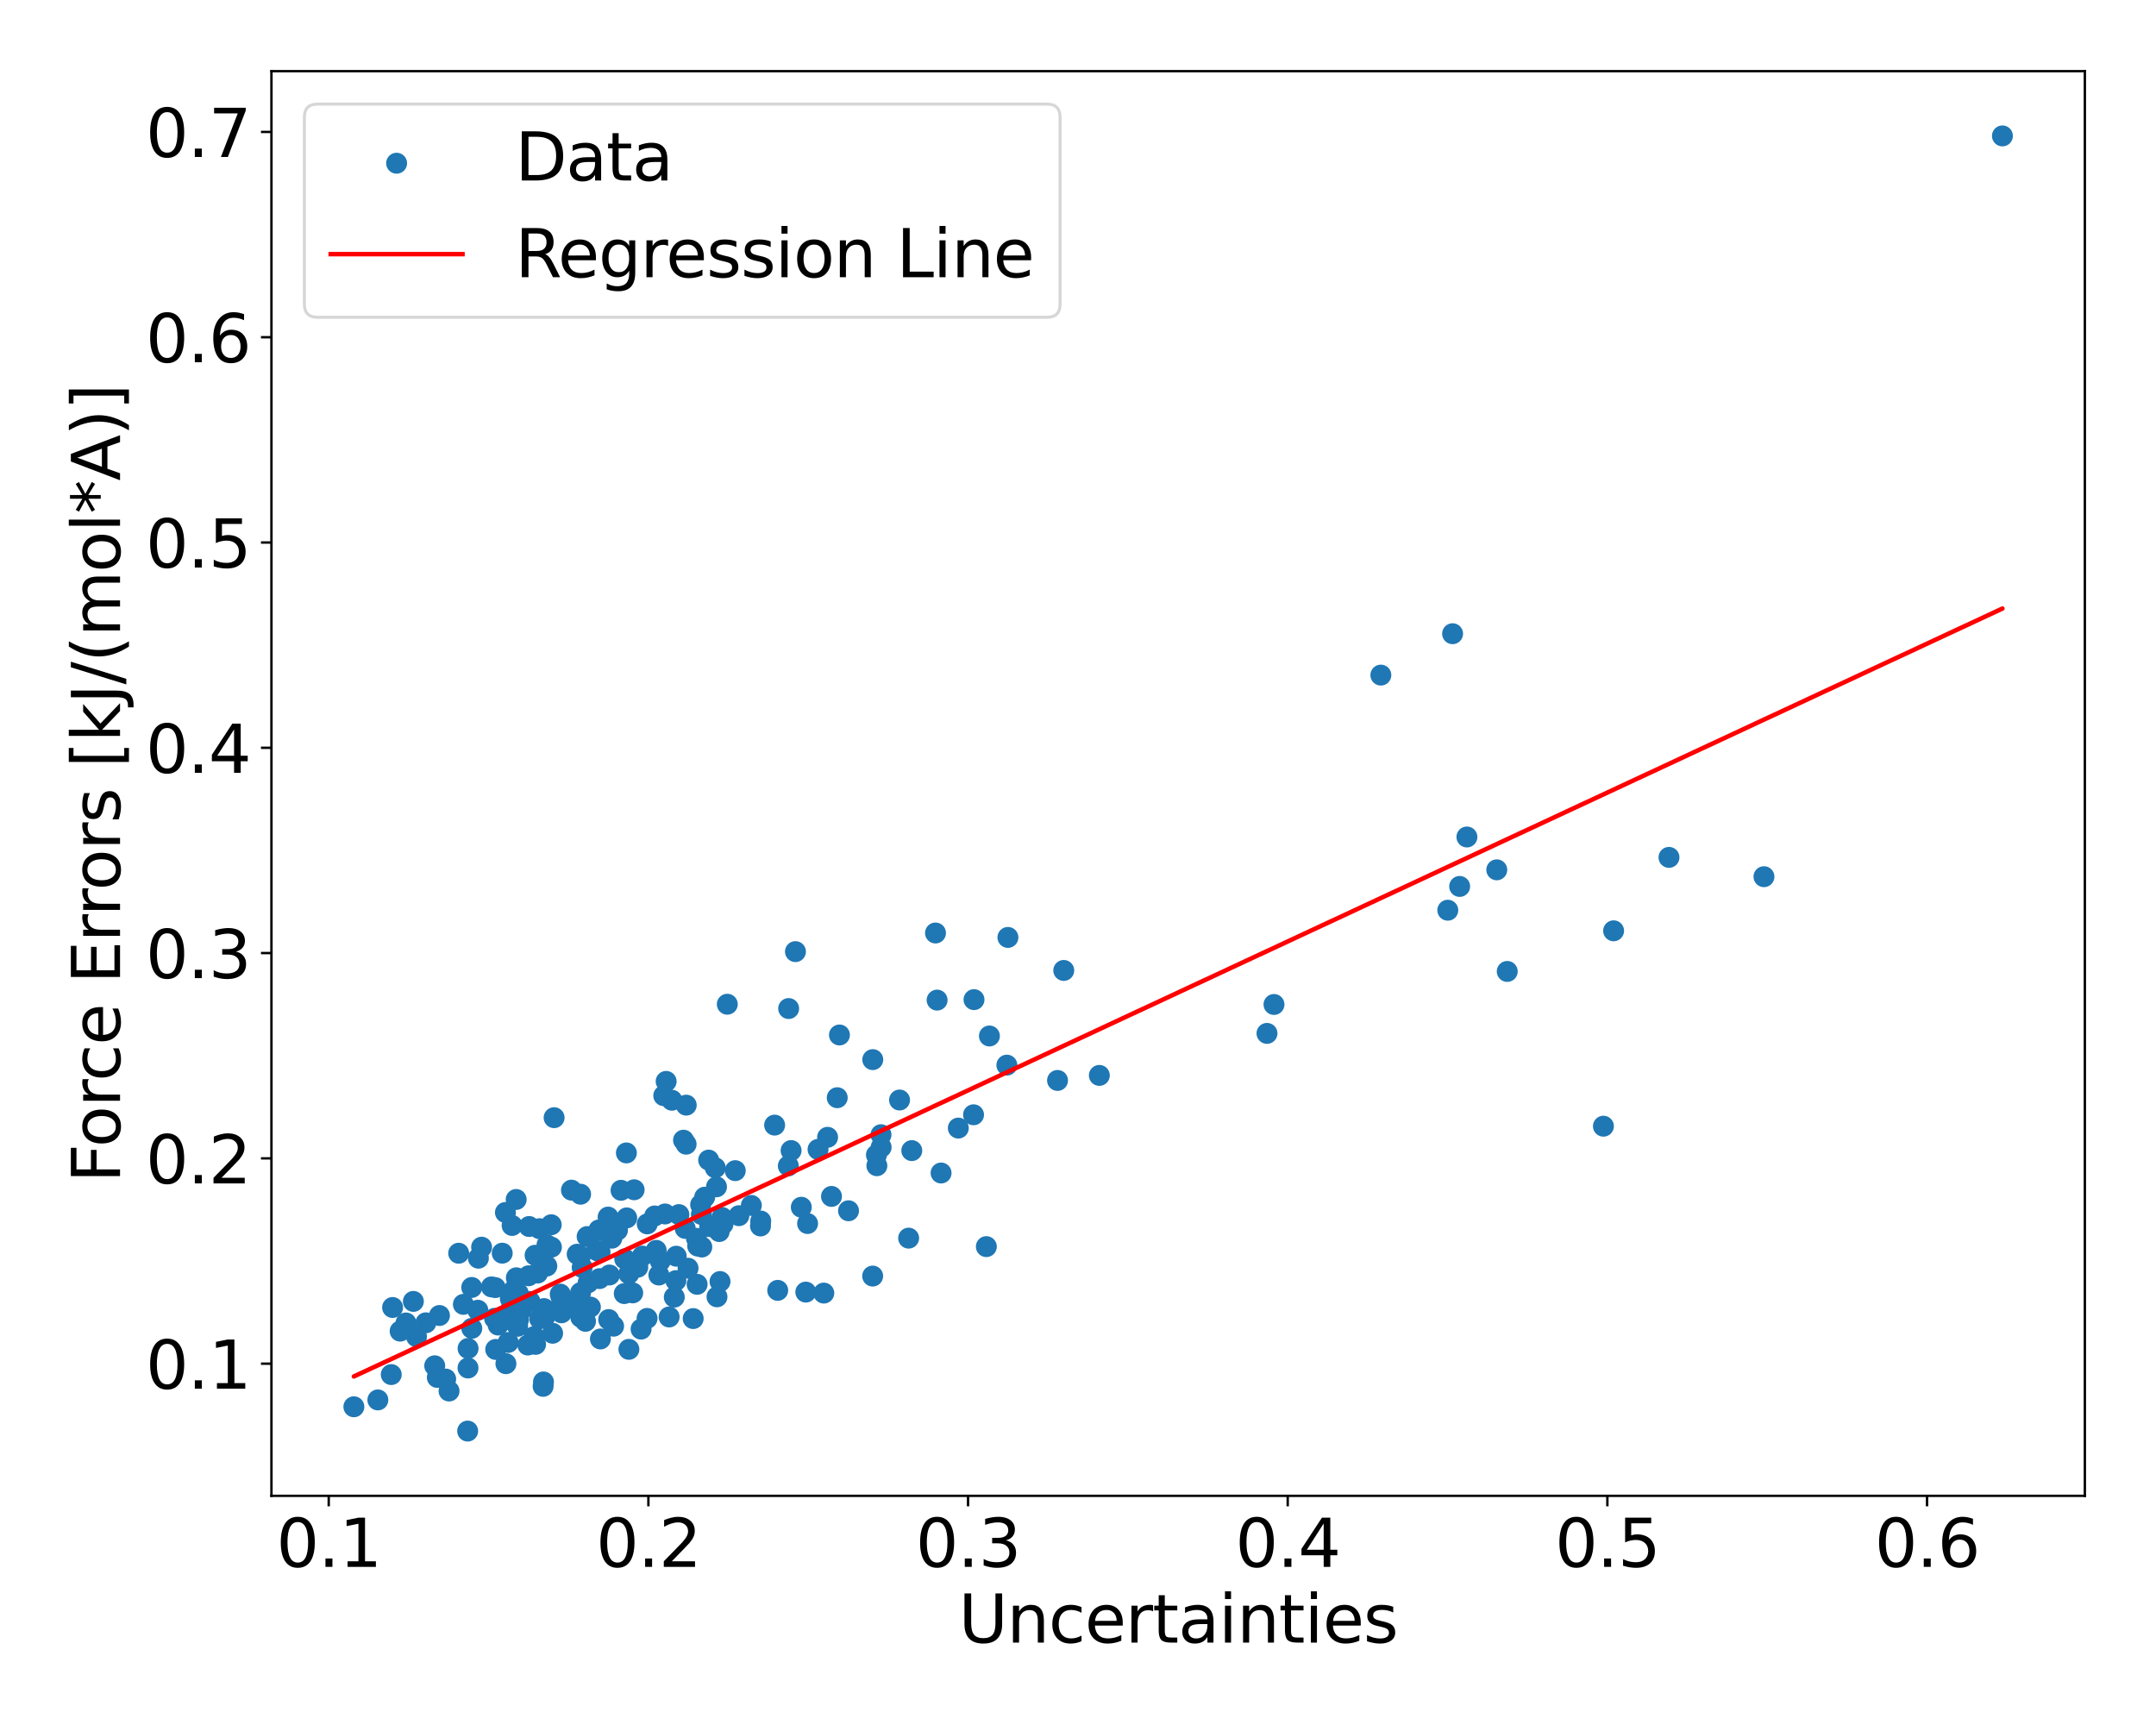 <?xml version="1.0" encoding="utf-8" standalone="no"?>
<!DOCTYPE svg PUBLIC "-//W3C//DTD SVG 1.1//EN"
  "http://www.w3.org/Graphics/SVG/1.1/DTD/svg11.dtd">
<svg xmlns:xlink="http://www.w3.org/1999/xlink" width="720pt" height="576pt" viewBox="0 0 720 576" xmlns="http://www.w3.org/2000/svg" version="1.1">
 <defs>
  <style type="text/css">*{stroke-linejoin: round; stroke-linecap: butt}</style>
 </defs>
 <g id="figure_1">
  <g id="patch_1">
   <path d="M 0 576 
L 720 576 
L 720 0 
L 0 0 
z
" style="fill: #ffffff"/>
  </g>
  <g id="axes_1">
   <g id="patch_2">
    <path d="M 90.65 499.48 
L 696.24 499.48 
L 696.24 23.76 
L 90.65 23.76 
z
" style="fill: #ffffff"/>
   </g>
   <g id="PathCollection_1">
    <defs>
     <path id="meb4b918186" d="M 0 3 
C 0.796 3 1.559 2.684 2.121 2.121 
C 2.684 1.559 3 0.796 3 0 
C 3 -0.796 2.684 -1.559 2.121 -2.121 
C 1.559 -2.684 0.796 -3 0 -3 
C -0.796 -3 -1.559 -2.684 -2.121 -2.121 
C -2.684 -1.559 -3 -0.796 -3 0 
C -3 0.796 -2.684 1.559 -2.121 2.121 
C -1.559 2.684 -0.796 3 0 3 
z
" style="stroke: #1f77b4"/>
    </defs>
    <g clip-path="url(#p42479dfd15)">
     <use xlink:href="#meb4b918186" x="171.492" y="439.372" style="fill: #1f77b4; stroke: #1f77b4"/>
     <use xlink:href="#meb4b918186" x="216.09" y="440.232" style="fill: #1f77b4; stroke: #1f77b4"/>
     <use xlink:href="#meb4b918186" x="149.958" y="464.481" style="fill: #1f77b4; stroke: #1f77b4"/>
     <use xlink:href="#meb4b918186" x="199.284" y="417.545" style="fill: #1f77b4; stroke: #1f77b4"/>
     <use xlink:href="#meb4b918186" x="176.524" y="425.999" style="fill: #1f77b4; stroke: #1f77b4"/>
     <use xlink:href="#meb4b918186" x="199.989" y="410.7" style="fill: #1f77b4; stroke: #1f77b4"/>
     <use xlink:href="#meb4b918186" x="200.216" y="426.943" style="fill: #1f77b4; stroke: #1f77b4"/>
     <use xlink:href="#meb4b918186" x="154.747" y="435.544" style="fill: #1f77b4; stroke: #1f77b4"/>
     <use xlink:href="#meb4b918186" x="222.462" y="361.093" style="fill: #1f77b4; stroke: #1f77b4"/>
     <use xlink:href="#meb4b918186" x="312.412" y="311.541" style="fill: #1f77b4; stroke: #1f77b4"/>
     <use xlink:href="#meb4b918186" x="275.109" y="431.78" style="fill: #1f77b4; stroke: #1f77b4"/>
     <use xlink:href="#meb4b918186" x="263.257" y="389.311" style="fill: #1f77b4; stroke: #1f77b4"/>
     <use xlink:href="#meb4b918186" x="246.752" y="405.936" style="fill: #1f77b4; stroke: #1f77b4"/>
     <use xlink:href="#meb4b918186" x="193.894" y="398.762" style="fill: #1f77b4; stroke: #1f77b4"/>
     <use xlink:href="#meb4b918186" x="312.948" y="333.95" style="fill: #1f77b4; stroke: #1f77b4"/>
     <use xlink:href="#meb4b918186" x="168.952" y="455.355" style="fill: #1f77b4; stroke: #1f77b4"/>
     <use xlink:href="#meb4b918186" x="178.693" y="419.146" style="fill: #1f77b4; stroke: #1f77b4"/>
     <use xlink:href="#meb4b918186" x="145.173" y="456.054" style="fill: #1f77b4; stroke: #1f77b4"/>
     <use xlink:href="#meb4b918186" x="292.832" y="389.249" style="fill: #1f77b4; stroke: #1f77b4"/>
     <use xlink:href="#meb4b918186" x="226.711" y="405.564" style="fill: #1f77b4; stroke: #1f77b4"/>
     <use xlink:href="#meb4b918186" x="538.867" y="310.807" style="fill: #1f77b4; stroke: #1f77b4"/>
     <use xlink:href="#meb4b918186" x="170.9" y="436.311" style="fill: #1f77b4; stroke: #1f77b4"/>
     <use xlink:href="#meb4b918186" x="193.877" y="431.628" style="fill: #1f77b4; stroke: #1f77b4"/>
     <use xlink:href="#meb4b918186" x="291.463" y="353.824" style="fill: #1f77b4; stroke: #1f77b4"/>
     <use xlink:href="#meb4b918186" x="245.54" y="390.897" style="fill: #1f77b4; stroke: #1f77b4"/>
     <use xlink:href="#meb4b918186" x="192.671" y="436.096" style="fill: #1f77b4; stroke: #1f77b4"/>
     <use xlink:href="#meb4b918186" x="294.215" y="378.89" style="fill: #1f77b4; stroke: #1f77b4"/>
     <use xlink:href="#meb4b918186" x="184.081" y="408.956" style="fill: #1f77b4; stroke: #1f77b4"/>
     <use xlink:href="#meb4b918186" x="164.114" y="429.706" style="fill: #1f77b4; stroke: #1f77b4"/>
     <use xlink:href="#meb4b918186" x="204.253" y="408.708" style="fill: #1f77b4; stroke: #1f77b4"/>
     <use xlink:href="#meb4b918186" x="254.052" y="407.713" style="fill: #1f77b4; stroke: #1f77b4"/>
     <use xlink:href="#meb4b918186" x="133.622" y="444.485" style="fill: #1f77b4; stroke: #1f77b4"/>
     <use xlink:href="#meb4b918186" x="157.534" y="429.896" style="fill: #1f77b4; stroke: #1f77b4"/>
     <use xlink:href="#meb4b918186" x="208.473" y="431.944" style="fill: #1f77b4; stroke: #1f77b4"/>
     <use xlink:href="#meb4b918186" x="174.205" y="437.3" style="fill: #1f77b4; stroke: #1f77b4"/>
     <use xlink:href="#meb4b918186" x="228.263" y="380.724" style="fill: #1f77b4; stroke: #1f77b4"/>
     <use xlink:href="#meb4b918186" x="225.715" y="427.611" style="fill: #1f77b4; stroke: #1f77b4"/>
     <use xlink:href="#meb4b918186" x="184.15" y="416.448" style="fill: #1f77b4; stroke: #1f77b4"/>
     <use xlink:href="#meb4b918186" x="239.441" y="433.025" style="fill: #1f77b4; stroke: #1f77b4"/>
     <use xlink:href="#meb4b918186" x="277.684" y="399.501" style="fill: #1f77b4; stroke: #1f77b4"/>
     <use xlink:href="#meb4b918186" x="232.801" y="428.853" style="fill: #1f77b4; stroke: #1f77b4"/>
     <use xlink:href="#meb4b918186" x="180.221" y="440.38" style="fill: #1f77b4; stroke: #1f77b4"/>
     <use xlink:href="#meb4b918186" x="159.581" y="437.507" style="fill: #1f77b4; stroke: #1f77b4"/>
     <use xlink:href="#meb4b918186" x="325.271" y="333.79" style="fill: #1f77b4; stroke: #1f77b4"/>
     <use xlink:href="#meb4b918186" x="253.967" y="409.375" style="fill: #1f77b4; stroke: #1f77b4"/>
     <use xlink:href="#meb4b918186" x="203.518" y="425.743" style="fill: #1f77b4; stroke: #1f77b4"/>
     <use xlink:href="#meb4b918186" x="118.177" y="469.741" style="fill: #1f77b4; stroke: #1f77b4"/>
     <use xlink:href="#meb4b918186" x="229.128" y="382.057" style="fill: #1f77b4; stroke: #1f77b4"/>
     <use xlink:href="#meb4b918186" x="503.345" y="324.376" style="fill: #1f77b4; stroke: #1f77b4"/>
     <use xlink:href="#meb4b918186" x="182.667" y="415.695" style="fill: #1f77b4; stroke: #1f77b4"/>
     <use xlink:href="#meb4b918186" x="203.079" y="406.399" style="fill: #1f77b4; stroke: #1f77b4"/>
     <use xlink:href="#meb4b918186" x="182.115" y="437.642" style="fill: #1f77b4; stroke: #1f77b4"/>
     <use xlink:href="#meb4b918186" x="557.359" y="286.288" style="fill: #1f77b4; stroke: #1f77b4"/>
     <use xlink:href="#meb4b918186" x="303.438" y="413.431" style="fill: #1f77b4; stroke: #1f77b4"/>
     <use xlink:href="#meb4b918186" x="221.659" y="365.858" style="fill: #1f77b4; stroke: #1f77b4"/>
     <use xlink:href="#meb4b918186" x="181.674" y="436.949" style="fill: #1f77b4; stroke: #1f77b4"/>
     <use xlink:href="#meb4b918186" x="242.88" y="335.324" style="fill: #1f77b4; stroke: #1f77b4"/>
     <use xlink:href="#meb4b918186" x="138.046" y="434.554" style="fill: #1f77b4; stroke: #1f77b4"/>
     <use xlink:href="#meb4b918186" x="156.314" y="450.271" style="fill: #1f77b4; stroke: #1f77b4"/>
     <use xlink:href="#meb4b918186" x="267.599" y="403.108" style="fill: #1f77b4; stroke: #1f77b4"/>
     <use xlink:href="#meb4b918186" x="216.144" y="408.666" style="fill: #1f77b4; stroke: #1f77b4"/>
     <use xlink:href="#meb4b918186" x="336.596" y="313.016" style="fill: #1f77b4; stroke: #1f77b4"/>
     <use xlink:href="#meb4b918186" x="165.397" y="429.945" style="fill: #1f77b4; stroke: #1f77b4"/>
     <use xlink:href="#meb4b918186" x="176.691" y="409.543" style="fill: #1f77b4; stroke: #1f77b4"/>
     <use xlink:href="#meb4b918186" x="169.703" y="448.268" style="fill: #1f77b4; stroke: #1f77b4"/>
     <use xlink:href="#meb4b918186" x="220.029" y="425.751" style="fill: #1f77b4; stroke: #1f77b4"/>
     <use xlink:href="#meb4b918186" x="279.596" y="366.54" style="fill: #1f77b4; stroke: #1f77b4"/>
     <use xlink:href="#meb4b918186" x="229.167" y="369.023" style="fill: #1f77b4; stroke: #1f77b4"/>
     <use xlink:href="#meb4b918186" x="202.03" y="411.195" style="fill: #1f77b4; stroke: #1f77b4"/>
     <use xlink:href="#meb4b918186" x="165.549" y="450.594" style="fill: #1f77b4; stroke: #1f77b4"/>
     <use xlink:href="#meb4b918186" x="187.093" y="432.112" style="fill: #1f77b4; stroke: #1f77b4"/>
     <use xlink:href="#meb4b918186" x="264.189" y="384.186" style="fill: #1f77b4; stroke: #1f77b4"/>
     <use xlink:href="#meb4b918186" x="314.275" y="391.681" style="fill: #1f77b4; stroke: #1f77b4"/>
     <use xlink:href="#meb4b918186" x="170.432" y="433.634" style="fill: #1f77b4; stroke: #1f77b4"/>
     <use xlink:href="#meb4b918186" x="211.296" y="431.711" style="fill: #1f77b4; stroke: #1f77b4"/>
     <use xlink:href="#meb4b918186" x="535.466" y="376.052" style="fill: #1f77b4; stroke: #1f77b4"/>
     <use xlink:href="#meb4b918186" x="209.299" y="406.67" style="fill: #1f77b4; stroke: #1f77b4"/>
     <use xlink:href="#meb4b918186" x="212.991" y="423.133" style="fill: #1f77b4; stroke: #1f77b4"/>
     <use xlink:href="#meb4b918186" x="160.828" y="416.449" style="fill: #1f77b4; stroke: #1f77b4"/>
     <use xlink:href="#meb4b918186" x="461.139" y="225.425" style="fill: #1f77b4; stroke: #1f77b4"/>
     <use xlink:href="#meb4b918186" x="178.379" y="446.299" style="fill: #1f77b4; stroke: #1f77b4"/>
     <use xlink:href="#meb4b918186" x="263.37" y="336.766" style="fill: #1f77b4; stroke: #1f77b4"/>
     <use xlink:href="#meb4b918186" x="156.175" y="477.856" style="fill: #1f77b4; stroke: #1f77b4"/>
     <use xlink:href="#meb4b918186" x="239.076" y="409.88" style="fill: #1f77b4; stroke: #1f77b4"/>
     <use xlink:href="#meb4b918186" x="211.769" y="397.279" style="fill: #1f77b4; stroke: #1f77b4"/>
     <use xlink:href="#meb4b918186" x="269.692" y="408.555" style="fill: #1f77b4; stroke: #1f77b4"/>
     <use xlink:href="#meb4b918186" x="176.277" y="449.127" style="fill: #1f77b4; stroke: #1f77b4"/>
     <use xlink:href="#meb4b918186" x="300.406" y="367.308" style="fill: #1f77b4; stroke: #1f77b4"/>
     <use xlink:href="#meb4b918186" x="423.11" y="345.061" style="fill: #1f77b4; stroke: #1f77b4"/>
     <use xlink:href="#meb4b918186" x="236.656" y="387.372" style="fill: #1f77b4; stroke: #1f77b4"/>
     <use xlink:href="#meb4b918186" x="187.507" y="438.366" style="fill: #1f77b4; stroke: #1f77b4"/>
     <use xlink:href="#meb4b918186" x="135.581" y="441.755" style="fill: #1f77b4; stroke: #1f77b4"/>
     <use xlink:href="#meb4b918186" x="171.013" y="409.198" style="fill: #1f77b4; stroke: #1f77b4"/>
     <use xlink:href="#meb4b918186" x="171.794" y="432.741" style="fill: #1f77b4; stroke: #1f77b4"/>
     <use xlink:href="#meb4b918186" x="425.452" y="335.407" style="fill: #1f77b4; stroke: #1f77b4"/>
     <use xlink:href="#meb4b918186" x="208.625" y="420.344" style="fill: #1f77b4; stroke: #1f77b4"/>
     <use xlink:href="#meb4b918186" x="166.347" y="442.451" style="fill: #1f77b4; stroke: #1f77b4"/>
     <use xlink:href="#meb4b918186" x="184.549" y="445.191" style="fill: #1f77b4; stroke: #1f77b4"/>
     <use xlink:href="#meb4b918186" x="234.372" y="416.4" style="fill: #1f77b4; stroke: #1f77b4"/>
     <use xlink:href="#meb4b918186" x="233.006" y="416.08" style="fill: #1f77b4; stroke: #1f77b4"/>
     <use xlink:href="#meb4b918186" x="139.09" y="446.337" style="fill: #1f77b4; stroke: #1f77b4"/>
     <use xlink:href="#meb4b918186" x="209.181" y="384.976" style="fill: #1f77b4; stroke: #1f77b4"/>
     <use xlink:href="#meb4b918186" x="173.093" y="431.874" style="fill: #1f77b4; stroke: #1f77b4"/>
     <use xlink:href="#meb4b918186" x="241.444" y="408.769" style="fill: #1f77b4; stroke: #1f77b4"/>
     <use xlink:href="#meb4b918186" x="181.496" y="461.456" style="fill: #1f77b4; stroke: #1f77b4"/>
     <use xlink:href="#meb4b918186" x="220.49" y="421.062" style="fill: #1f77b4; stroke: #1f77b4"/>
     <use xlink:href="#meb4b918186" x="159.764" y="420.127" style="fill: #1f77b4; stroke: #1f77b4"/>
     <use xlink:href="#meb4b918186" x="487.455" y="295.99" style="fill: #1f77b4; stroke: #1f77b4"/>
     <use xlink:href="#meb4b918186" x="236.991" y="409.575" style="fill: #1f77b4; stroke: #1f77b4"/>
     <use xlink:href="#meb4b918186" x="168.789" y="404.864" style="fill: #1f77b4; stroke: #1f77b4"/>
     <use xlink:href="#meb4b918186" x="182.609" y="422.751" style="fill: #1f77b4; stroke: #1f77b4"/>
     <use xlink:href="#meb4b918186" x="240.183" y="411.226" style="fill: #1f77b4; stroke: #1f77b4"/>
     <use xlink:href="#meb4b918186" x="235.327" y="399.763" style="fill: #1f77b4; stroke: #1f77b4"/>
     <use xlink:href="#meb4b918186" x="219.133" y="417.506" style="fill: #1f77b4; stroke: #1f77b4"/>
     <use xlink:href="#meb4b918186" x="258.686" y="375.692" style="fill: #1f77b4; stroke: #1f77b4"/>
     <use xlink:href="#meb4b918186" x="195.526" y="441.207" style="fill: #1f77b4; stroke: #1f77b4"/>
     <use xlink:href="#meb4b918186" x="187.367" y="433.102" style="fill: #1f77b4; stroke: #1f77b4"/>
     <use xlink:href="#meb4b918186" x="259.719" y="430.869" style="fill: #1f77b4; stroke: #1f77b4"/>
     <use xlink:href="#meb4b918186" x="168.252" y="440.798" style="fill: #1f77b4; stroke: #1f77b4"/>
     <use xlink:href="#meb4b918186" x="131.105" y="436.587" style="fill: #1f77b4; stroke: #1f77b4"/>
     <use xlink:href="#meb4b918186" x="172.83" y="432.271" style="fill: #1f77b4; stroke: #1f77b4"/>
     <use xlink:href="#meb4b918186" x="330.419" y="345.929" style="fill: #1f77b4; stroke: #1f77b4"/>
     <use xlink:href="#meb4b918186" x="353.163" y="360.775" style="fill: #1f77b4; stroke: #1f77b4"/>
     <use xlink:href="#meb4b918186" x="167.722" y="418.453" style="fill: #1f77b4; stroke: #1f77b4"/>
     <use xlink:href="#meb4b918186" x="276.372" y="379.763" style="fill: #1f77b4; stroke: #1f77b4"/>
     <use xlink:href="#meb4b918186" x="280.337" y="345.594" style="fill: #1f77b4; stroke: #1f77b4"/>
     <use xlink:href="#meb4b918186" x="172.864" y="442.872" style="fill: #1f77b4; stroke: #1f77b4"/>
     <use xlink:href="#meb4b918186" x="499.849" y="290.447" style="fill: #1f77b4; stroke: #1f77b4"/>
     <use xlink:href="#meb4b918186" x="273.184" y="383.801" style="fill: #1f77b4; stroke: #1f77b4"/>
     <use xlink:href="#meb4b918186" x="234.227" y="405.518" style="fill: #1f77b4; stroke: #1f77b4"/>
     <use xlink:href="#meb4b918186" x="126.189" y="467.451" style="fill: #1f77b4; stroke: #1f77b4"/>
     <use xlink:href="#meb4b918186" x="193.96" y="439.862" style="fill: #1f77b4; stroke: #1f77b4"/>
     <use xlink:href="#meb4b918186" x="142.219" y="441.705" style="fill: #1f77b4; stroke: #1f77b4"/>
     <use xlink:href="#meb4b918186" x="172.435" y="426.668" style="fill: #1f77b4; stroke: #1f77b4"/>
     <use xlink:href="#meb4b918186" x="283.366" y="404.291" style="fill: #1f77b4; stroke: #1f77b4"/>
     <use xlink:href="#meb4b918186" x="367.126" y="359.094" style="fill: #1f77b4; stroke: #1f77b4"/>
     <use xlink:href="#meb4b918186" x="250.912" y="402.51" style="fill: #1f77b4; stroke: #1f77b4"/>
     <use xlink:href="#meb4b918186" x="205.365" y="410.094" style="fill: #1f77b4; stroke: #1f77b4"/>
     <use xlink:href="#meb4b918186" x="229.775" y="423.474" style="fill: #1f77b4; stroke: #1f77b4"/>
     <use xlink:href="#meb4b918186" x="233.978" y="402.262" style="fill: #1f77b4; stroke: #1f77b4"/>
     <use xlink:href="#meb4b918186" x="218.634" y="406.024" style="fill: #1f77b4; stroke: #1f77b4"/>
     <use xlink:href="#meb4b918186" x="130.66" y="458.987" style="fill: #1f77b4; stroke: #1f77b4"/>
     <use xlink:href="#meb4b918186" x="178.858" y="448.904" style="fill: #1f77b4; stroke: #1f77b4"/>
     <use xlink:href="#meb4b918186" x="292.687" y="385.65" style="fill: #1f77b4; stroke: #1f77b4"/>
     <use xlink:href="#meb4b918186" x="225.175" y="433.135" style="fill: #1f77b4; stroke: #1f77b4"/>
     <use xlink:href="#meb4b918186" x="238.866" y="389.938" style="fill: #1f77b4; stroke: #1f77b4"/>
     <use xlink:href="#meb4b918186" x="207.395" y="397.457" style="fill: #1f77b4; stroke: #1f77b4"/>
     <use xlink:href="#meb4b918186" x="192.748" y="418.79" style="fill: #1f77b4; stroke: #1f77b4"/>
     <use xlink:href="#meb4b918186" x="483.491" y="303.934" style="fill: #1f77b4; stroke: #1f77b4"/>
     <use xlink:href="#meb4b918186" x="197.169" y="436.445" style="fill: #1f77b4; stroke: #1f77b4"/>
     <use xlink:href="#meb4b918186" x="181.377" y="462.915" style="fill: #1f77b4; stroke: #1f77b4"/>
     <use xlink:href="#meb4b918186" x="222.095" y="405.356" style="fill: #1f77b4; stroke: #1f77b4"/>
     <use xlink:href="#meb4b918186" x="193.847" y="419.421" style="fill: #1f77b4; stroke: #1f77b4"/>
     <use xlink:href="#meb4b918186" x="589.078" y="292.737" style="fill: #1f77b4; stroke: #1f77b4"/>
     <use xlink:href="#meb4b918186" x="172.379" y="400.522" style="fill: #1f77b4; stroke: #1f77b4"/>
     <use xlink:href="#meb4b918186" x="156.292" y="456.789" style="fill: #1f77b4; stroke: #1f77b4"/>
     <use xlink:href="#meb4b918186" x="173.134" y="440.732" style="fill: #1f77b4; stroke: #1f77b4"/>
     <use xlink:href="#meb4b918186" x="148.836" y="460.481" style="fill: #1f77b4; stroke: #1f77b4"/>
     <use xlink:href="#meb4b918186" x="172.556" y="438.324" style="fill: #1f77b4; stroke: #1f77b4"/>
     <use xlink:href="#meb4b918186" x="179.537" y="425.088" style="fill: #1f77b4; stroke: #1f77b4"/>
     <use xlink:href="#meb4b918186" x="489.878" y="279.483" style="fill: #1f77b4; stroke: #1f77b4"/>
     <use xlink:href="#meb4b918186" x="668.713" y="45.384" style="fill: #1f77b4; stroke: #1f77b4"/>
     <use xlink:href="#meb4b918186" x="224.377" y="367.382" style="fill: #1f77b4; stroke: #1f77b4"/>
     <use xlink:href="#meb4b918186" x="146.759" y="439.264" style="fill: #1f77b4; stroke: #1f77b4"/>
     <use xlink:href="#meb4b918186" x="186.65" y="437.11" style="fill: #1f77b4; stroke: #1f77b4"/>
     <use xlink:href="#meb4b918186" x="485.094" y="211.605" style="fill: #1f77b4; stroke: #1f77b4"/>
     <use xlink:href="#meb4b918186" x="269.099" y="431.449" style="fill: #1f77b4; stroke: #1f77b4"/>
     <use xlink:href="#meb4b918186" x="239.277" y="396.297" style="fill: #1f77b4; stroke: #1f77b4"/>
     <use xlink:href="#meb4b918186" x="231.492" y="440.288" style="fill: #1f77b4; stroke: #1f77b4"/>
     <use xlink:href="#meb4b918186" x="291.429" y="426.096" style="fill: #1f77b4; stroke: #1f77b4"/>
     <use xlink:href="#meb4b918186" x="165.153" y="440.201" style="fill: #1f77b4; stroke: #1f77b4"/>
     <use xlink:href="#meb4b918186" x="214.088" y="443.807" style="fill: #1f77b4; stroke: #1f77b4"/>
     <use xlink:href="#meb4b918186" x="185.046" y="373.207" style="fill: #1f77b4; stroke: #1f77b4"/>
     <use xlink:href="#meb4b918186" x="146.043" y="459.939" style="fill: #1f77b4; stroke: #1f77b4"/>
     <use xlink:href="#meb4b918186" x="204.914" y="442.832" style="fill: #1f77b4; stroke: #1f77b4"/>
     <use xlink:href="#meb4b918186" x="214.517" y="419.415" style="fill: #1f77b4; stroke: #1f77b4"/>
     <use xlink:href="#meb4b918186" x="210.017" y="450.564" style="fill: #1f77b4; stroke: #1f77b4"/>
     <use xlink:href="#meb4b918186" x="294.259" y="383.095" style="fill: #1f77b4; stroke: #1f77b4"/>
     <use xlink:href="#meb4b918186" x="200.394" y="418.108" style="fill: #1f77b4; stroke: #1f77b4"/>
     <use xlink:href="#meb4b918186" x="206.213" y="410.753" style="fill: #1f77b4; stroke: #1f77b4"/>
     <use xlink:href="#meb4b918186" x="194.418" y="423.232" style="fill: #1f77b4; stroke: #1f77b4"/>
     <use xlink:href="#meb4b918186" x="228.828" y="410.183" style="fill: #1f77b4; stroke: #1f77b4"/>
     <use xlink:href="#meb4b918186" x="180.167" y="410.275" style="fill: #1f77b4; stroke: #1f77b4"/>
     <use xlink:href="#meb4b918186" x="174.025" y="437.257" style="fill: #1f77b4; stroke: #1f77b4"/>
     <use xlink:href="#meb4b918186" x="241.118" y="406.521" style="fill: #1f77b4; stroke: #1f77b4"/>
     <use xlink:href="#meb4b918186" x="190.84" y="397.402" style="fill: #1f77b4; stroke: #1f77b4"/>
     <use xlink:href="#meb4b918186" x="171.59" y="430.784" style="fill: #1f77b4; stroke: #1f77b4"/>
     <use xlink:href="#meb4b918186" x="329.393" y="416.263" style="fill: #1f77b4; stroke: #1f77b4"/>
     <use xlink:href="#meb4b918186" x="181.959" y="439.685" style="fill: #1f77b4; stroke: #1f77b4"/>
     <use xlink:href="#meb4b918186" x="173.215" y="434.039" style="fill: #1f77b4; stroke: #1f77b4"/>
     <use xlink:href="#meb4b918186" x="204.331" y="413.446" style="fill: #1f77b4; stroke: #1f77b4"/>
     <use xlink:href="#meb4b918186" x="336.244" y="355.663" style="fill: #1f77b4; stroke: #1f77b4"/>
     <use xlink:href="#meb4b918186" x="320.029" y="376.683" style="fill: #1f77b4; stroke: #1f77b4"/>
     <use xlink:href="#meb4b918186" x="196.399" y="428.348" style="fill: #1f77b4; stroke: #1f77b4"/>
     <use xlink:href="#meb4b918186" x="200.512" y="447.097" style="fill: #1f77b4; stroke: #1f77b4"/>
     <use xlink:href="#meb4b918186" x="355.245" y="324.044" style="fill: #1f77b4; stroke: #1f77b4"/>
     <use xlink:href="#meb4b918186" x="203.265" y="440.614" style="fill: #1f77b4; stroke: #1f77b4"/>
     <use xlink:href="#meb4b918186" x="196.073" y="412.908" style="fill: #1f77b4; stroke: #1f77b4"/>
     <use xlink:href="#meb4b918186" x="325.117" y="372.24" style="fill: #1f77b4; stroke: #1f77b4"/>
     <use xlink:href="#meb4b918186" x="232.581" y="413.49" style="fill: #1f77b4; stroke: #1f77b4"/>
     <use xlink:href="#meb4b918186" x="171.069" y="438.312" style="fill: #1f77b4; stroke: #1f77b4"/>
     <use xlink:href="#meb4b918186" x="240.456" y="427.916" style="fill: #1f77b4; stroke: #1f77b4"/>
     <use xlink:href="#meb4b918186" x="209.997" y="425.34" style="fill: #1f77b4; stroke: #1f77b4"/>
     <use xlink:href="#meb4b918186" x="153.18" y="418.472" style="fill: #1f77b4; stroke: #1f77b4"/>
     <use xlink:href="#meb4b918186" x="176.978" y="434.593" style="fill: #1f77b4; stroke: #1f77b4"/>
     <use xlink:href="#meb4b918186" x="265.645" y="317.759" style="fill: #1f77b4; stroke: #1f77b4"/>
     <use xlink:href="#meb4b918186" x="223.46" y="439.756" style="fill: #1f77b4; stroke: #1f77b4"/>
     <use xlink:href="#meb4b918186" x="225.833" y="419.464" style="fill: #1f77b4; stroke: #1f77b4"/>
     <use xlink:href="#meb4b918186" x="304.492" y="384.204" style="fill: #1f77b4; stroke: #1f77b4"/>
     <use xlink:href="#meb4b918186" x="157.555" y="443.547" style="fill: #1f77b4; stroke: #1f77b4"/>
    </g>
   </g>
   <g id="matplotlib.axis_1">
    <g id="xtick_1">
     <g id="line2d_1">
      <defs>
       <path id="m543e340056" d="M 0 0 
L 0 3.5 
" style="stroke: #000000; stroke-width: 0.8"/>
      </defs>
      <g>
       <use xlink:href="#m543e340056" x="109.779" y="499.48" style="stroke: #000000; stroke-width: 0.8"/>
      </g>
     </g>
     <g id="text_1">
      <!-- 0.1 -->
      <g transform="translate(92.286 523.197) scale(0.22 -0.22)">
       <defs>
        <path id="DejaVuSans-30" d="M 2034 4250 
Q 1547 4250 1301 3770 
Q 1056 3291 1056 2328 
Q 1056 1369 1301 889 
Q 1547 409 2034 409 
Q 2525 409 2770 889 
Q 3016 1369 3016 2328 
Q 3016 3291 2770 3770 
Q 2525 4250 2034 4250 
z
M 2034 4750 
Q 2819 4750 3233 4129 
Q 3647 3509 3647 2328 
Q 3647 1150 3233 529 
Q 2819 -91 2034 -91 
Q 1250 -91 836 529 
Q 422 1150 422 2328 
Q 422 3509 836 4129 
Q 1250 4750 2034 4750 
z
" transform="scale(0.016)"/>
        <path id="DejaVuSans-2e" d="M 684 794 
L 1344 794 
L 1344 0 
L 684 0 
L 684 794 
z
" transform="scale(0.016)"/>
        <path id="DejaVuSans-31" d="M 794 531 
L 1825 531 
L 1825 4091 
L 703 3866 
L 703 4441 
L 1819 4666 
L 2450 4666 
L 2450 531 
L 3481 531 
L 3481 0 
L 794 0 
L 794 531 
z
" transform="scale(0.016)"/>
       </defs>
       <use xlink:href="#DejaVuSans-30"/>
       <use xlink:href="#DejaVuSans-2e" x="63.623"/>
       <use xlink:href="#DejaVuSans-31" x="95.41"/>
      </g>
     </g>
    </g>
    <g id="xtick_2">
     <g id="line2d_2">
      <g>
       <use xlink:href="#m543e340056" x="216.53" y="499.48" style="stroke: #000000; stroke-width: 0.8"/>
      </g>
     </g>
     <g id="text_2">
      <!-- 0.2 -->
      <g transform="translate(199.037 523.197) scale(0.22 -0.22)">
       <defs>
        <path id="DejaVuSans-32" d="M 1228 531 
L 3431 531 
L 3431 0 
L 469 0 
L 469 531 
Q 828 903 1448 1529 
Q 2069 2156 2228 2338 
Q 2531 2678 2651 2914 
Q 2772 3150 2772 3378 
Q 2772 3750 2511 3984 
Q 2250 4219 1831 4219 
Q 1534 4219 1204 4116 
Q 875 4013 500 3803 
L 500 4441 
Q 881 4594 1212 4672 
Q 1544 4750 1819 4750 
Q 2544 4750 2975 4387 
Q 3406 4025 3406 3419 
Q 3406 3131 3298 2873 
Q 3191 2616 2906 2266 
Q 2828 2175 2409 1742 
Q 1991 1309 1228 531 
z
" transform="scale(0.016)"/>
       </defs>
       <use xlink:href="#DejaVuSans-30"/>
       <use xlink:href="#DejaVuSans-2e" x="63.623"/>
       <use xlink:href="#DejaVuSans-32" x="95.41"/>
      </g>
     </g>
    </g>
    <g id="xtick_3">
     <g id="line2d_3">
      <g>
       <use xlink:href="#m543e340056" x="323.282" y="499.48" style="stroke: #000000; stroke-width: 0.8"/>
      </g>
     </g>
     <g id="text_3">
      <!-- 0.3 -->
      <g transform="translate(305.788 523.197) scale(0.22 -0.22)">
       <defs>
        <path id="DejaVuSans-33" d="M 2597 2516 
Q 3050 2419 3304 2112 
Q 3559 1806 3559 1356 
Q 3559 666 3084 287 
Q 2609 -91 1734 -91 
Q 1441 -91 1130 -33 
Q 819 25 488 141 
L 488 750 
Q 750 597 1062 519 
Q 1375 441 1716 441 
Q 2309 441 2620 675 
Q 2931 909 2931 1356 
Q 2931 1769 2642 2001 
Q 2353 2234 1838 2234 
L 1294 2234 
L 1294 2753 
L 1863 2753 
Q 2328 2753 2575 2939 
Q 2822 3125 2822 3475 
Q 2822 3834 2567 4026 
Q 2313 4219 1838 4219 
Q 1578 4219 1281 4162 
Q 984 4106 628 3988 
L 628 4550 
Q 988 4650 1302 4700 
Q 1616 4750 1894 4750 
Q 2613 4750 3031 4423 
Q 3450 4097 3450 3541 
Q 3450 3153 3228 2886 
Q 3006 2619 2597 2516 
z
" transform="scale(0.016)"/>
       </defs>
       <use xlink:href="#DejaVuSans-30"/>
       <use xlink:href="#DejaVuSans-2e" x="63.623"/>
       <use xlink:href="#DejaVuSans-33" x="95.41"/>
      </g>
     </g>
    </g>
    <g id="xtick_4">
     <g id="line2d_4">
      <g>
       <use xlink:href="#m543e340056" x="430.033" y="499.48" style="stroke: #000000; stroke-width: 0.8"/>
      </g>
     </g>
     <g id="text_4">
      <!-- 0.4 -->
      <g transform="translate(412.54 523.197) scale(0.22 -0.22)">
       <defs>
        <path id="DejaVuSans-34" d="M 2419 4116 
L 825 1625 
L 2419 1625 
L 2419 4116 
z
M 2253 4666 
L 3047 4666 
L 3047 1625 
L 3713 1625 
L 3713 1100 
L 3047 1100 
L 3047 0 
L 2419 0 
L 2419 1100 
L 313 1100 
L 313 1709 
L 2253 4666 
z
" transform="scale(0.016)"/>
       </defs>
       <use xlink:href="#DejaVuSans-30"/>
       <use xlink:href="#DejaVuSans-2e" x="63.623"/>
       <use xlink:href="#DejaVuSans-34" x="95.41"/>
      </g>
     </g>
    </g>
    <g id="xtick_5">
     <g id="line2d_5">
      <g>
       <use xlink:href="#m543e340056" x="536.784" y="499.48" style="stroke: #000000; stroke-width: 0.8"/>
      </g>
     </g>
     <g id="text_5">
      <!-- 0.5 -->
      <g transform="translate(519.291 523.197) scale(0.22 -0.22)">
       <defs>
        <path id="DejaVuSans-35" d="M 691 4666 
L 3169 4666 
L 3169 4134 
L 1269 4134 
L 1269 2991 
Q 1406 3038 1543 3061 
Q 1681 3084 1819 3084 
Q 2600 3084 3056 2656 
Q 3513 2228 3513 1497 
Q 3513 744 3044 326 
Q 2575 -91 1722 -91 
Q 1428 -91 1123 -41 
Q 819 9 494 109 
L 494 744 
Q 775 591 1075 516 
Q 1375 441 1709 441 
Q 2250 441 2565 725 
Q 2881 1009 2881 1497 
Q 2881 1984 2565 2268 
Q 2250 2553 1709 2553 
Q 1456 2553 1204 2497 
Q 953 2441 691 2322 
L 691 4666 
z
" transform="scale(0.016)"/>
       </defs>
       <use xlink:href="#DejaVuSans-30"/>
       <use xlink:href="#DejaVuSans-2e" x="63.623"/>
       <use xlink:href="#DejaVuSans-35" x="95.41"/>
      </g>
     </g>
    </g>
    <g id="xtick_6">
     <g id="line2d_6">
      <g>
       <use xlink:href="#m543e340056" x="643.536" y="499.48" style="stroke: #000000; stroke-width: 0.8"/>
      </g>
     </g>
     <g id="text_6">
      <!-- 0.6 -->
      <g transform="translate(626.042 523.197) scale(0.22 -0.22)">
       <defs>
        <path id="DejaVuSans-36" d="M 2113 2584 
Q 1688 2584 1439 2293 
Q 1191 2003 1191 1497 
Q 1191 994 1439 701 
Q 1688 409 2113 409 
Q 2538 409 2786 701 
Q 3034 994 3034 1497 
Q 3034 2003 2786 2293 
Q 2538 2584 2113 2584 
z
M 3366 4563 
L 3366 3988 
Q 3128 4100 2886 4159 
Q 2644 4219 2406 4219 
Q 1781 4219 1451 3797 
Q 1122 3375 1075 2522 
Q 1259 2794 1537 2939 
Q 1816 3084 2150 3084 
Q 2853 3084 3261 2657 
Q 3669 2231 3669 1497 
Q 3669 778 3244 343 
Q 2819 -91 2113 -91 
Q 1303 -91 875 529 
Q 447 1150 447 2328 
Q 447 3434 972 4092 
Q 1497 4750 2381 4750 
Q 2619 4750 2861 4703 
Q 3103 4656 3366 4563 
z
" transform="scale(0.016)"/>
       </defs>
       <use xlink:href="#DejaVuSans-30"/>
       <use xlink:href="#DejaVuSans-2e" x="63.623"/>
       <use xlink:href="#DejaVuSans-36" x="95.41"/>
      </g>
     </g>
    </g>
    <g id="text_7">
     <!-- Uncertainties -->
     <g transform="translate(320.137 548.488) scale(0.22 -0.22)">
      <defs>
       <path id="DejaVuSans-55" d="M 556 4666 
L 1191 4666 
L 1191 1831 
Q 1191 1081 1462 751 
Q 1734 422 2344 422 
Q 2950 422 3222 751 
Q 3494 1081 3494 1831 
L 3494 4666 
L 4128 4666 
L 4128 1753 
Q 4128 841 3676 375 
Q 3225 -91 2344 -91 
Q 1459 -91 1007 375 
Q 556 841 556 1753 
L 556 4666 
z
" transform="scale(0.016)"/>
       <path id="DejaVuSans-6e" d="M 3513 2113 
L 3513 0 
L 2938 0 
L 2938 2094 
Q 2938 2591 2744 2837 
Q 2550 3084 2163 3084 
Q 1697 3084 1428 2787 
Q 1159 2491 1159 1978 
L 1159 0 
L 581 0 
L 581 3500 
L 1159 3500 
L 1159 2956 
Q 1366 3272 1645 3428 
Q 1925 3584 2291 3584 
Q 2894 3584 3203 3211 
Q 3513 2838 3513 2113 
z
" transform="scale(0.016)"/>
       <path id="DejaVuSans-63" d="M 3122 3366 
L 3122 2828 
Q 2878 2963 2633 3030 
Q 2388 3097 2138 3097 
Q 1578 3097 1268 2742 
Q 959 2388 959 1747 
Q 959 1106 1268 751 
Q 1578 397 2138 397 
Q 2388 397 2633 464 
Q 2878 531 3122 666 
L 3122 134 
Q 2881 22 2623 -34 
Q 2366 -91 2075 -91 
Q 1284 -91 818 406 
Q 353 903 353 1747 
Q 353 2603 823 3093 
Q 1294 3584 2113 3584 
Q 2378 3584 2631 3529 
Q 2884 3475 3122 3366 
z
" transform="scale(0.016)"/>
       <path id="DejaVuSans-65" d="M 3597 1894 
L 3597 1613 
L 953 1613 
Q 991 1019 1311 708 
Q 1631 397 2203 397 
Q 2534 397 2845 478 
Q 3156 559 3463 722 
L 3463 178 
Q 3153 47 2828 -22 
Q 2503 -91 2169 -91 
Q 1331 -91 842 396 
Q 353 884 353 1716 
Q 353 2575 817 3079 
Q 1281 3584 2069 3584 
Q 2775 3584 3186 3129 
Q 3597 2675 3597 1894 
z
M 3022 2063 
Q 3016 2534 2758 2815 
Q 2500 3097 2075 3097 
Q 1594 3097 1305 2825 
Q 1016 2553 972 2059 
L 3022 2063 
z
" transform="scale(0.016)"/>
       <path id="DejaVuSans-72" d="M 2631 2963 
Q 2534 3019 2420 3045 
Q 2306 3072 2169 3072 
Q 1681 3072 1420 2755 
Q 1159 2438 1159 1844 
L 1159 0 
L 581 0 
L 581 3500 
L 1159 3500 
L 1159 2956 
Q 1341 3275 1631 3429 
Q 1922 3584 2338 3584 
Q 2397 3584 2469 3576 
Q 2541 3569 2628 3553 
L 2631 2963 
z
" transform="scale(0.016)"/>
       <path id="DejaVuSans-74" d="M 1172 4494 
L 1172 3500 
L 2356 3500 
L 2356 3053 
L 1172 3053 
L 1172 1153 
Q 1172 725 1289 603 
Q 1406 481 1766 481 
L 2356 481 
L 2356 0 
L 1766 0 
Q 1100 0 847 248 
Q 594 497 594 1153 
L 594 3053 
L 172 3053 
L 172 3500 
L 594 3500 
L 594 4494 
L 1172 4494 
z
" transform="scale(0.016)"/>
       <path id="DejaVuSans-61" d="M 2194 1759 
Q 1497 1759 1228 1600 
Q 959 1441 959 1056 
Q 959 750 1161 570 
Q 1363 391 1709 391 
Q 2188 391 2477 730 
Q 2766 1069 2766 1631 
L 2766 1759 
L 2194 1759 
z
M 3341 1997 
L 3341 0 
L 2766 0 
L 2766 531 
Q 2569 213 2275 61 
Q 1981 -91 1556 -91 
Q 1019 -91 701 211 
Q 384 513 384 1019 
Q 384 1609 779 1909 
Q 1175 2209 1959 2209 
L 2766 2209 
L 2766 2266 
Q 2766 2663 2505 2880 
Q 2244 3097 1772 3097 
Q 1472 3097 1187 3025 
Q 903 2953 641 2809 
L 641 3341 
Q 956 3463 1253 3523 
Q 1550 3584 1831 3584 
Q 2591 3584 2966 3190 
Q 3341 2797 3341 1997 
z
" transform="scale(0.016)"/>
       <path id="DejaVuSans-69" d="M 603 3500 
L 1178 3500 
L 1178 0 
L 603 0 
L 603 3500 
z
M 603 4863 
L 1178 4863 
L 1178 4134 
L 603 4134 
L 603 4863 
z
" transform="scale(0.016)"/>
       <path id="DejaVuSans-73" d="M 2834 3397 
L 2834 2853 
Q 2591 2978 2328 3040 
Q 2066 3103 1784 3103 
Q 1356 3103 1142 2972 
Q 928 2841 928 2578 
Q 928 2378 1081 2264 
Q 1234 2150 1697 2047 
L 1894 2003 
Q 2506 1872 2764 1633 
Q 3022 1394 3022 966 
Q 3022 478 2636 193 
Q 2250 -91 1575 -91 
Q 1294 -91 989 -36 
Q 684 19 347 128 
L 347 722 
Q 666 556 975 473 
Q 1284 391 1588 391 
Q 1994 391 2212 530 
Q 2431 669 2431 922 
Q 2431 1156 2273 1281 
Q 2116 1406 1581 1522 
L 1381 1569 
Q 847 1681 609 1914 
Q 372 2147 372 2553 
Q 372 3047 722 3315 
Q 1072 3584 1716 3584 
Q 2034 3584 2315 3537 
Q 2597 3491 2834 3397 
z
" transform="scale(0.016)"/>
      </defs>
      <use xlink:href="#DejaVuSans-55"/>
      <use xlink:href="#DejaVuSans-6e" x="73.193"/>
      <use xlink:href="#DejaVuSans-63" x="136.572"/>
      <use xlink:href="#DejaVuSans-65" x="191.553"/>
      <use xlink:href="#DejaVuSans-72" x="253.076"/>
      <use xlink:href="#DejaVuSans-74" x="294.189"/>
      <use xlink:href="#DejaVuSans-61" x="333.398"/>
      <use xlink:href="#DejaVuSans-69" x="394.678"/>
      <use xlink:href="#DejaVuSans-6e" x="422.461"/>
      <use xlink:href="#DejaVuSans-74" x="485.84"/>
      <use xlink:href="#DejaVuSans-69" x="525.049"/>
      <use xlink:href="#DejaVuSans-65" x="552.832"/>
      <use xlink:href="#DejaVuSans-73" x="614.355"/>
     </g>
    </g>
   </g>
   <g id="matplotlib.axis_2">
    <g id="ytick_1">
     <g id="line2d_7">
      <defs>
       <path id="mb368855a57" d="M 0 0 
L -3.5 0 
" style="stroke: #000000; stroke-width: 0.8"/>
      </defs>
      <g>
       <use xlink:href="#mb368855a57" x="90.65" y="455.341" style="stroke: #000000; stroke-width: 0.8"/>
      </g>
     </g>
     <g id="text_8">
      <!-- 0.1 -->
      <g transform="translate(48.663 463.699) scale(0.22 -0.22)">
       <use xlink:href="#DejaVuSans-30"/>
       <use xlink:href="#DejaVuSans-2e" x="63.623"/>
       <use xlink:href="#DejaVuSans-31" x="95.41"/>
      </g>
     </g>
    </g>
    <g id="ytick_2">
     <g id="line2d_8">
      <g>
       <use xlink:href="#mb368855a57" x="90.65" y="386.793" style="stroke: #000000; stroke-width: 0.8"/>
      </g>
     </g>
     <g id="text_9">
      <!-- 0.2 -->
      <g transform="translate(48.663 395.151) scale(0.22 -0.22)">
       <use xlink:href="#DejaVuSans-30"/>
       <use xlink:href="#DejaVuSans-2e" x="63.623"/>
       <use xlink:href="#DejaVuSans-32" x="95.41"/>
      </g>
     </g>
    </g>
    <g id="ytick_3">
     <g id="line2d_9">
      <g>
       <use xlink:href="#mb368855a57" x="90.65" y="318.245" style="stroke: #000000; stroke-width: 0.8"/>
      </g>
     </g>
     <g id="text_10">
      <!-- 0.3 -->
      <g transform="translate(48.663 326.604) scale(0.22 -0.22)">
       <use xlink:href="#DejaVuSans-30"/>
       <use xlink:href="#DejaVuSans-2e" x="63.623"/>
       <use xlink:href="#DejaVuSans-33" x="95.41"/>
      </g>
     </g>
    </g>
    <g id="ytick_4">
     <g id="line2d_10">
      <g>
       <use xlink:href="#mb368855a57" x="90.65" y="249.697" style="stroke: #000000; stroke-width: 0.8"/>
      </g>
     </g>
     <g id="text_11">
      <!-- 0.4 -->
      <g transform="translate(48.663 258.056) scale(0.22 -0.22)">
       <use xlink:href="#DejaVuSans-30"/>
       <use xlink:href="#DejaVuSans-2e" x="63.623"/>
       <use xlink:href="#DejaVuSans-34" x="95.41"/>
      </g>
     </g>
    </g>
    <g id="ytick_5">
     <g id="line2d_11">
      <g>
       <use xlink:href="#mb368855a57" x="90.65" y="181.15" style="stroke: #000000; stroke-width: 0.8"/>
      </g>
     </g>
     <g id="text_12">
      <!-- 0.5 -->
      <g transform="translate(48.663 189.508) scale(0.22 -0.22)">
       <use xlink:href="#DejaVuSans-30"/>
       <use xlink:href="#DejaVuSans-2e" x="63.623"/>
       <use xlink:href="#DejaVuSans-35" x="95.41"/>
      </g>
     </g>
    </g>
    <g id="ytick_6">
     <g id="line2d_12">
      <g>
       <use xlink:href="#mb368855a57" x="90.65" y="112.602" style="stroke: #000000; stroke-width: 0.8"/>
      </g>
     </g>
     <g id="text_13">
      <!-- 0.6 -->
      <g transform="translate(48.663 120.96) scale(0.22 -0.22)">
       <use xlink:href="#DejaVuSans-30"/>
       <use xlink:href="#DejaVuSans-2e" x="63.623"/>
       <use xlink:href="#DejaVuSans-36" x="95.41"/>
      </g>
     </g>
    </g>
    <g id="ytick_7">
     <g id="line2d_13">
      <g>
       <use xlink:href="#mb368855a57" x="90.65" y="44.054" style="stroke: #000000; stroke-width: 0.8"/>
      </g>
     </g>
     <g id="text_14">
      <!-- 0.7 -->
      <g transform="translate(48.663 52.412) scale(0.22 -0.22)">
       <defs>
        <path id="DejaVuSans-37" d="M 525 4666 
L 3525 4666 
L 3525 4397 
L 1831 0 
L 1172 0 
L 2766 4134 
L 525 4134 
L 525 4666 
z
" transform="scale(0.016)"/>
       </defs>
       <use xlink:href="#DejaVuSans-30"/>
       <use xlink:href="#DejaVuSans-2e" x="63.623"/>
       <use xlink:href="#DejaVuSans-37" x="95.41"/>
      </g>
     </g>
    </g>
    <g id="text_15">
     <!-- Force Errors [kJ/(mol*A)] -->
     <g transform="translate(40.088 394.913) rotate(-90) scale(0.22 -0.22)">
      <defs>
       <path id="DejaVuSans-46" d="M 628 4666 
L 3309 4666 
L 3309 4134 
L 1259 4134 
L 1259 2759 
L 3109 2759 
L 3109 2228 
L 1259 2228 
L 1259 0 
L 628 0 
L 628 4666 
z
" transform="scale(0.016)"/>
       <path id="DejaVuSans-6f" d="M 1959 3097 
Q 1497 3097 1228 2736 
Q 959 2375 959 1747 
Q 959 1119 1226 758 
Q 1494 397 1959 397 
Q 2419 397 2687 759 
Q 2956 1122 2956 1747 
Q 2956 2369 2687 2733 
Q 2419 3097 1959 3097 
z
M 1959 3584 
Q 2709 3584 3137 3096 
Q 3566 2609 3566 1747 
Q 3566 888 3137 398 
Q 2709 -91 1959 -91 
Q 1206 -91 779 398 
Q 353 888 353 1747 
Q 353 2609 779 3096 
Q 1206 3584 1959 3584 
z
" transform="scale(0.016)"/>
       <path id="DejaVuSans-20" transform="scale(0.016)"/>
       <path id="DejaVuSans-45" d="M 628 4666 
L 3578 4666 
L 3578 4134 
L 1259 4134 
L 1259 2753 
L 3481 2753 
L 3481 2222 
L 1259 2222 
L 1259 531 
L 3634 531 
L 3634 0 
L 628 0 
L 628 4666 
z
" transform="scale(0.016)"/>
       <path id="DejaVuSans-5b" d="M 550 4863 
L 1875 4863 
L 1875 4416 
L 1125 4416 
L 1125 -397 
L 1875 -397 
L 1875 -844 
L 550 -844 
L 550 4863 
z
" transform="scale(0.016)"/>
       <path id="DejaVuSans-6b" d="M 581 4863 
L 1159 4863 
L 1159 1991 
L 2875 3500 
L 3609 3500 
L 1753 1863 
L 3688 0 
L 2938 0 
L 1159 1709 
L 1159 0 
L 581 0 
L 581 4863 
z
" transform="scale(0.016)"/>
       <path id="DejaVuSans-4a" d="M 628 4666 
L 1259 4666 
L 1259 325 
Q 1259 -519 939 -900 
Q 619 -1281 -91 -1281 
L -331 -1281 
L -331 -750 
L -134 -750 
Q 284 -750 456 -515 
Q 628 -281 628 325 
L 628 4666 
z
" transform="scale(0.016)"/>
       <path id="DejaVuSans-2f" d="M 1625 4666 
L 2156 4666 
L 531 -594 
L 0 -594 
L 1625 4666 
z
" transform="scale(0.016)"/>
       <path id="DejaVuSans-28" d="M 1984 4856 
Q 1566 4138 1362 3434 
Q 1159 2731 1159 2009 
Q 1159 1288 1364 580 
Q 1569 -128 1984 -844 
L 1484 -844 
Q 1016 -109 783 600 
Q 550 1309 550 2009 
Q 550 2706 781 3412 
Q 1013 4119 1484 4856 
L 1984 4856 
z
" transform="scale(0.016)"/>
       <path id="DejaVuSans-6d" d="M 3328 2828 
Q 3544 3216 3844 3400 
Q 4144 3584 4550 3584 
Q 5097 3584 5394 3201 
Q 5691 2819 5691 2113 
L 5691 0 
L 5113 0 
L 5113 2094 
Q 5113 2597 4934 2840 
Q 4756 3084 4391 3084 
Q 3944 3084 3684 2787 
Q 3425 2491 3425 1978 
L 3425 0 
L 2847 0 
L 2847 2094 
Q 2847 2600 2669 2842 
Q 2491 3084 2119 3084 
Q 1678 3084 1418 2786 
Q 1159 2488 1159 1978 
L 1159 0 
L 581 0 
L 581 3500 
L 1159 3500 
L 1159 2956 
Q 1356 3278 1631 3431 
Q 1906 3584 2284 3584 
Q 2666 3584 2933 3390 
Q 3200 3197 3328 2828 
z
" transform="scale(0.016)"/>
       <path id="DejaVuSans-6c" d="M 603 4863 
L 1178 4863 
L 1178 0 
L 603 0 
L 603 4863 
z
" transform="scale(0.016)"/>
       <path id="DejaVuSans-2a" d="M 3009 3897 
L 1888 3291 
L 3009 2681 
L 2828 2375 
L 1778 3009 
L 1778 1831 
L 1422 1831 
L 1422 3009 
L 372 2375 
L 191 2681 
L 1313 3291 
L 191 3897 
L 372 4206 
L 1422 3572 
L 1422 4750 
L 1778 4750 
L 1778 3572 
L 2828 4206 
L 3009 3897 
z
" transform="scale(0.016)"/>
       <path id="DejaVuSans-41" d="M 2188 4044 
L 1331 1722 
L 3047 1722 
L 2188 4044 
z
M 1831 4666 
L 2547 4666 
L 4325 0 
L 3669 0 
L 3244 1197 
L 1141 1197 
L 716 0 
L 50 0 
L 1831 4666 
z
" transform="scale(0.016)"/>
       <path id="DejaVuSans-29" d="M 513 4856 
L 1013 4856 
Q 1481 4119 1714 3412 
Q 1947 2706 1947 2009 
Q 1947 1309 1714 600 
Q 1481 -109 1013 -844 
L 513 -844 
Q 928 -128 1133 580 
Q 1338 1288 1338 2009 
Q 1338 2731 1133 3434 
Q 928 4138 513 4856 
z
" transform="scale(0.016)"/>
       <path id="DejaVuSans-5d" d="M 1947 4863 
L 1947 -844 
L 622 -844 
L 622 -397 
L 1369 -397 
L 1369 4416 
L 622 4416 
L 622 4863 
L 1947 4863 
z
" transform="scale(0.016)"/>
      </defs>
      <use xlink:href="#DejaVuSans-46"/>
      <use xlink:href="#DejaVuSans-6f" x="53.895"/>
      <use xlink:href="#DejaVuSans-72" x="115.076"/>
      <use xlink:href="#DejaVuSans-63" x="153.939"/>
      <use xlink:href="#DejaVuSans-65" x="208.92"/>
      <use xlink:href="#DejaVuSans-20" x="270.443"/>
      <use xlink:href="#DejaVuSans-45" x="302.23"/>
      <use xlink:href="#DejaVuSans-72" x="365.414"/>
      <use xlink:href="#DejaVuSans-72" x="404.777"/>
      <use xlink:href="#DejaVuSans-6f" x="443.641"/>
      <use xlink:href="#DejaVuSans-72" x="504.822"/>
      <use xlink:href="#DejaVuSans-73" x="545.936"/>
      <use xlink:href="#DejaVuSans-20" x="598.035"/>
      <use xlink:href="#DejaVuSans-5b" x="629.822"/>
      <use xlink:href="#DejaVuSans-6b" x="668.836"/>
      <use xlink:href="#DejaVuSans-4a" x="726.746"/>
      <use xlink:href="#DejaVuSans-2f" x="756.238"/>
      <use xlink:href="#DejaVuSans-28" x="789.93"/>
      <use xlink:href="#DejaVuSans-6d" x="828.943"/>
      <use xlink:href="#DejaVuSans-6f" x="926.355"/>
      <use xlink:href="#DejaVuSans-6c" x="987.537"/>
      <use xlink:href="#DejaVuSans-2a" x="1015.32"/>
      <use xlink:href="#DejaVuSans-41" x="1065.32"/>
      <use xlink:href="#DejaVuSans-29" x="1133.729"/>
      <use xlink:href="#DejaVuSans-5d" x="1172.742"/>
     </g>
    </g>
   </g>
   <g id="line2d_14">
    <path d="M 171.492 434.782 
L 668.713 203.197 
L 118.177 459.614 
L 157.555 441.273 
" clip-path="url(#p42479dfd15)" style="fill: none; stroke: #ff0000; stroke-width: 1.5; stroke-linecap: square"/>
   </g>
   <g id="patch_3">
    <path d="M 90.65 499.48 
L 90.65 23.76 
" style="fill: none; stroke: #000000; stroke-width: 0.8; stroke-linejoin: miter; stroke-linecap: square"/>
   </g>
   <g id="patch_4">
    <path d="M 696.24 499.48 
L 696.24 23.76 
" style="fill: none; stroke: #000000; stroke-width: 0.8; stroke-linejoin: miter; stroke-linecap: square"/>
   </g>
   <g id="patch_5">
    <path d="M 90.65 499.48 
L 696.24 499.48 
" style="fill: none; stroke: #000000; stroke-width: 0.8; stroke-linejoin: miter; stroke-linecap: square"/>
   </g>
   <g id="patch_6">
    <path d="M 90.65 23.76 
L 696.24 23.76 
" style="fill: none; stroke: #000000; stroke-width: 0.8; stroke-linejoin: miter; stroke-linecap: square"/>
   </g>
   <g id="legend_1">
    <g id="patch_7">
     <path d="M 106.05 105.944 
L 349.614 105.944 
Q 354.014 105.944 354.014 101.544 
L 354.014 39.16 
Q 354.014 34.76 349.614 34.76 
L 106.05 34.76 
Q 101.65 34.76 101.65 39.16 
L 101.65 101.544 
Q 101.65 105.944 106.05 105.944 
z
" style="fill: #ffffff; opacity: 0.8; stroke: #cccccc; stroke-linejoin: miter"/>
    </g>
    <g id="PathCollection_2">
     <g>
      <use xlink:href="#meb4b918186" x="132.45" y="54.502" style="fill: #1f77b4; stroke: #1f77b4"/>
     </g>
    </g>
    <g id="text_16">
     <!-- Data -->
     <g transform="translate(172.05 60.277) scale(0.22 -0.22)">
      <defs>
       <path id="DejaVuSans-44" d="M 1259 4147 
L 1259 519 
L 2022 519 
Q 2988 519 3436 956 
Q 3884 1394 3884 2338 
Q 3884 3275 3436 3711 
Q 2988 4147 2022 4147 
L 1259 4147 
z
M 628 4666 
L 1925 4666 
Q 3281 4666 3915 4102 
Q 4550 3538 4550 2338 
Q 4550 1131 3912 565 
Q 3275 0 1925 0 
L 628 0 
L 628 4666 
z
" transform="scale(0.016)"/>
      </defs>
      <use xlink:href="#DejaVuSans-44"/>
      <use xlink:href="#DejaVuSans-61" x="77.002"/>
      <use xlink:href="#DejaVuSans-74" x="138.281"/>
      <use xlink:href="#DejaVuSans-61" x="177.49"/>
     </g>
    </g>
    <g id="line2d_15">
     <path d="M 110.45 84.868 
L 132.45 84.868 
L 154.45 84.868 
" style="fill: none; stroke: #ff0000; stroke-width: 1.5; stroke-linecap: square"/>
    </g>
    <g id="text_17">
     <!-- Regression Line -->
     <g transform="translate(172.05 92.568) scale(0.22 -0.22)">
      <defs>
       <path id="DejaVuSans-52" d="M 2841 2188 
Q 3044 2119 3236 1894 
Q 3428 1669 3622 1275 
L 4263 0 
L 3584 0 
L 2988 1197 
Q 2756 1666 2539 1819 
Q 2322 1972 1947 1972 
L 1259 1972 
L 1259 0 
L 628 0 
L 628 4666 
L 2053 4666 
Q 2853 4666 3247 4331 
Q 3641 3997 3641 3322 
Q 3641 2881 3436 2590 
Q 3231 2300 2841 2188 
z
M 1259 4147 
L 1259 2491 
L 2053 2491 
Q 2509 2491 2742 2702 
Q 2975 2913 2975 3322 
Q 2975 3731 2742 3939 
Q 2509 4147 2053 4147 
L 1259 4147 
z
" transform="scale(0.016)"/>
       <path id="DejaVuSans-67" d="M 2906 1791 
Q 2906 2416 2648 2759 
Q 2391 3103 1925 3103 
Q 1463 3103 1205 2759 
Q 947 2416 947 1791 
Q 947 1169 1205 825 
Q 1463 481 1925 481 
Q 2391 481 2648 825 
Q 2906 1169 2906 1791 
z
M 3481 434 
Q 3481 -459 3084 -895 
Q 2688 -1331 1869 -1331 
Q 1566 -1331 1297 -1286 
Q 1028 -1241 775 -1147 
L 775 -588 
Q 1028 -725 1275 -790 
Q 1522 -856 1778 -856 
Q 2344 -856 2625 -561 
Q 2906 -266 2906 331 
L 2906 616 
Q 2728 306 2450 153 
Q 2172 0 1784 0 
Q 1141 0 747 490 
Q 353 981 353 1791 
Q 353 2603 747 3093 
Q 1141 3584 1784 3584 
Q 2172 3584 2450 3431 
Q 2728 3278 2906 2969 
L 2906 3500 
L 3481 3500 
L 3481 434 
z
" transform="scale(0.016)"/>
       <path id="DejaVuSans-4c" d="M 628 4666 
L 1259 4666 
L 1259 531 
L 3531 531 
L 3531 0 
L 628 0 
L 628 4666 
z
" transform="scale(0.016)"/>
      </defs>
      <use xlink:href="#DejaVuSans-52"/>
      <use xlink:href="#DejaVuSans-65" x="64.982"/>
      <use xlink:href="#DejaVuSans-67" x="126.506"/>
      <use xlink:href="#DejaVuSans-72" x="189.982"/>
      <use xlink:href="#DejaVuSans-65" x="228.846"/>
      <use xlink:href="#DejaVuSans-73" x="290.369"/>
      <use xlink:href="#DejaVuSans-73" x="342.469"/>
      <use xlink:href="#DejaVuSans-69" x="394.568"/>
      <use xlink:href="#DejaVuSans-6f" x="422.352"/>
      <use xlink:href="#DejaVuSans-6e" x="483.533"/>
      <use xlink:href="#DejaVuSans-20" x="546.912"/>
      <use xlink:href="#DejaVuSans-4c" x="578.699"/>
      <use xlink:href="#DejaVuSans-69" x="634.412"/>
      <use xlink:href="#DejaVuSans-6e" x="662.195"/>
      <use xlink:href="#DejaVuSans-65" x="725.574"/>
     </g>
    </g>
   </g>
  </g>
 </g>
 <defs>
  <clipPath id="p42479dfd15">
   <rect x="90.65" y="23.76" width="605.59" height="475.72"/>
  </clipPath>
 </defs>
</svg>
